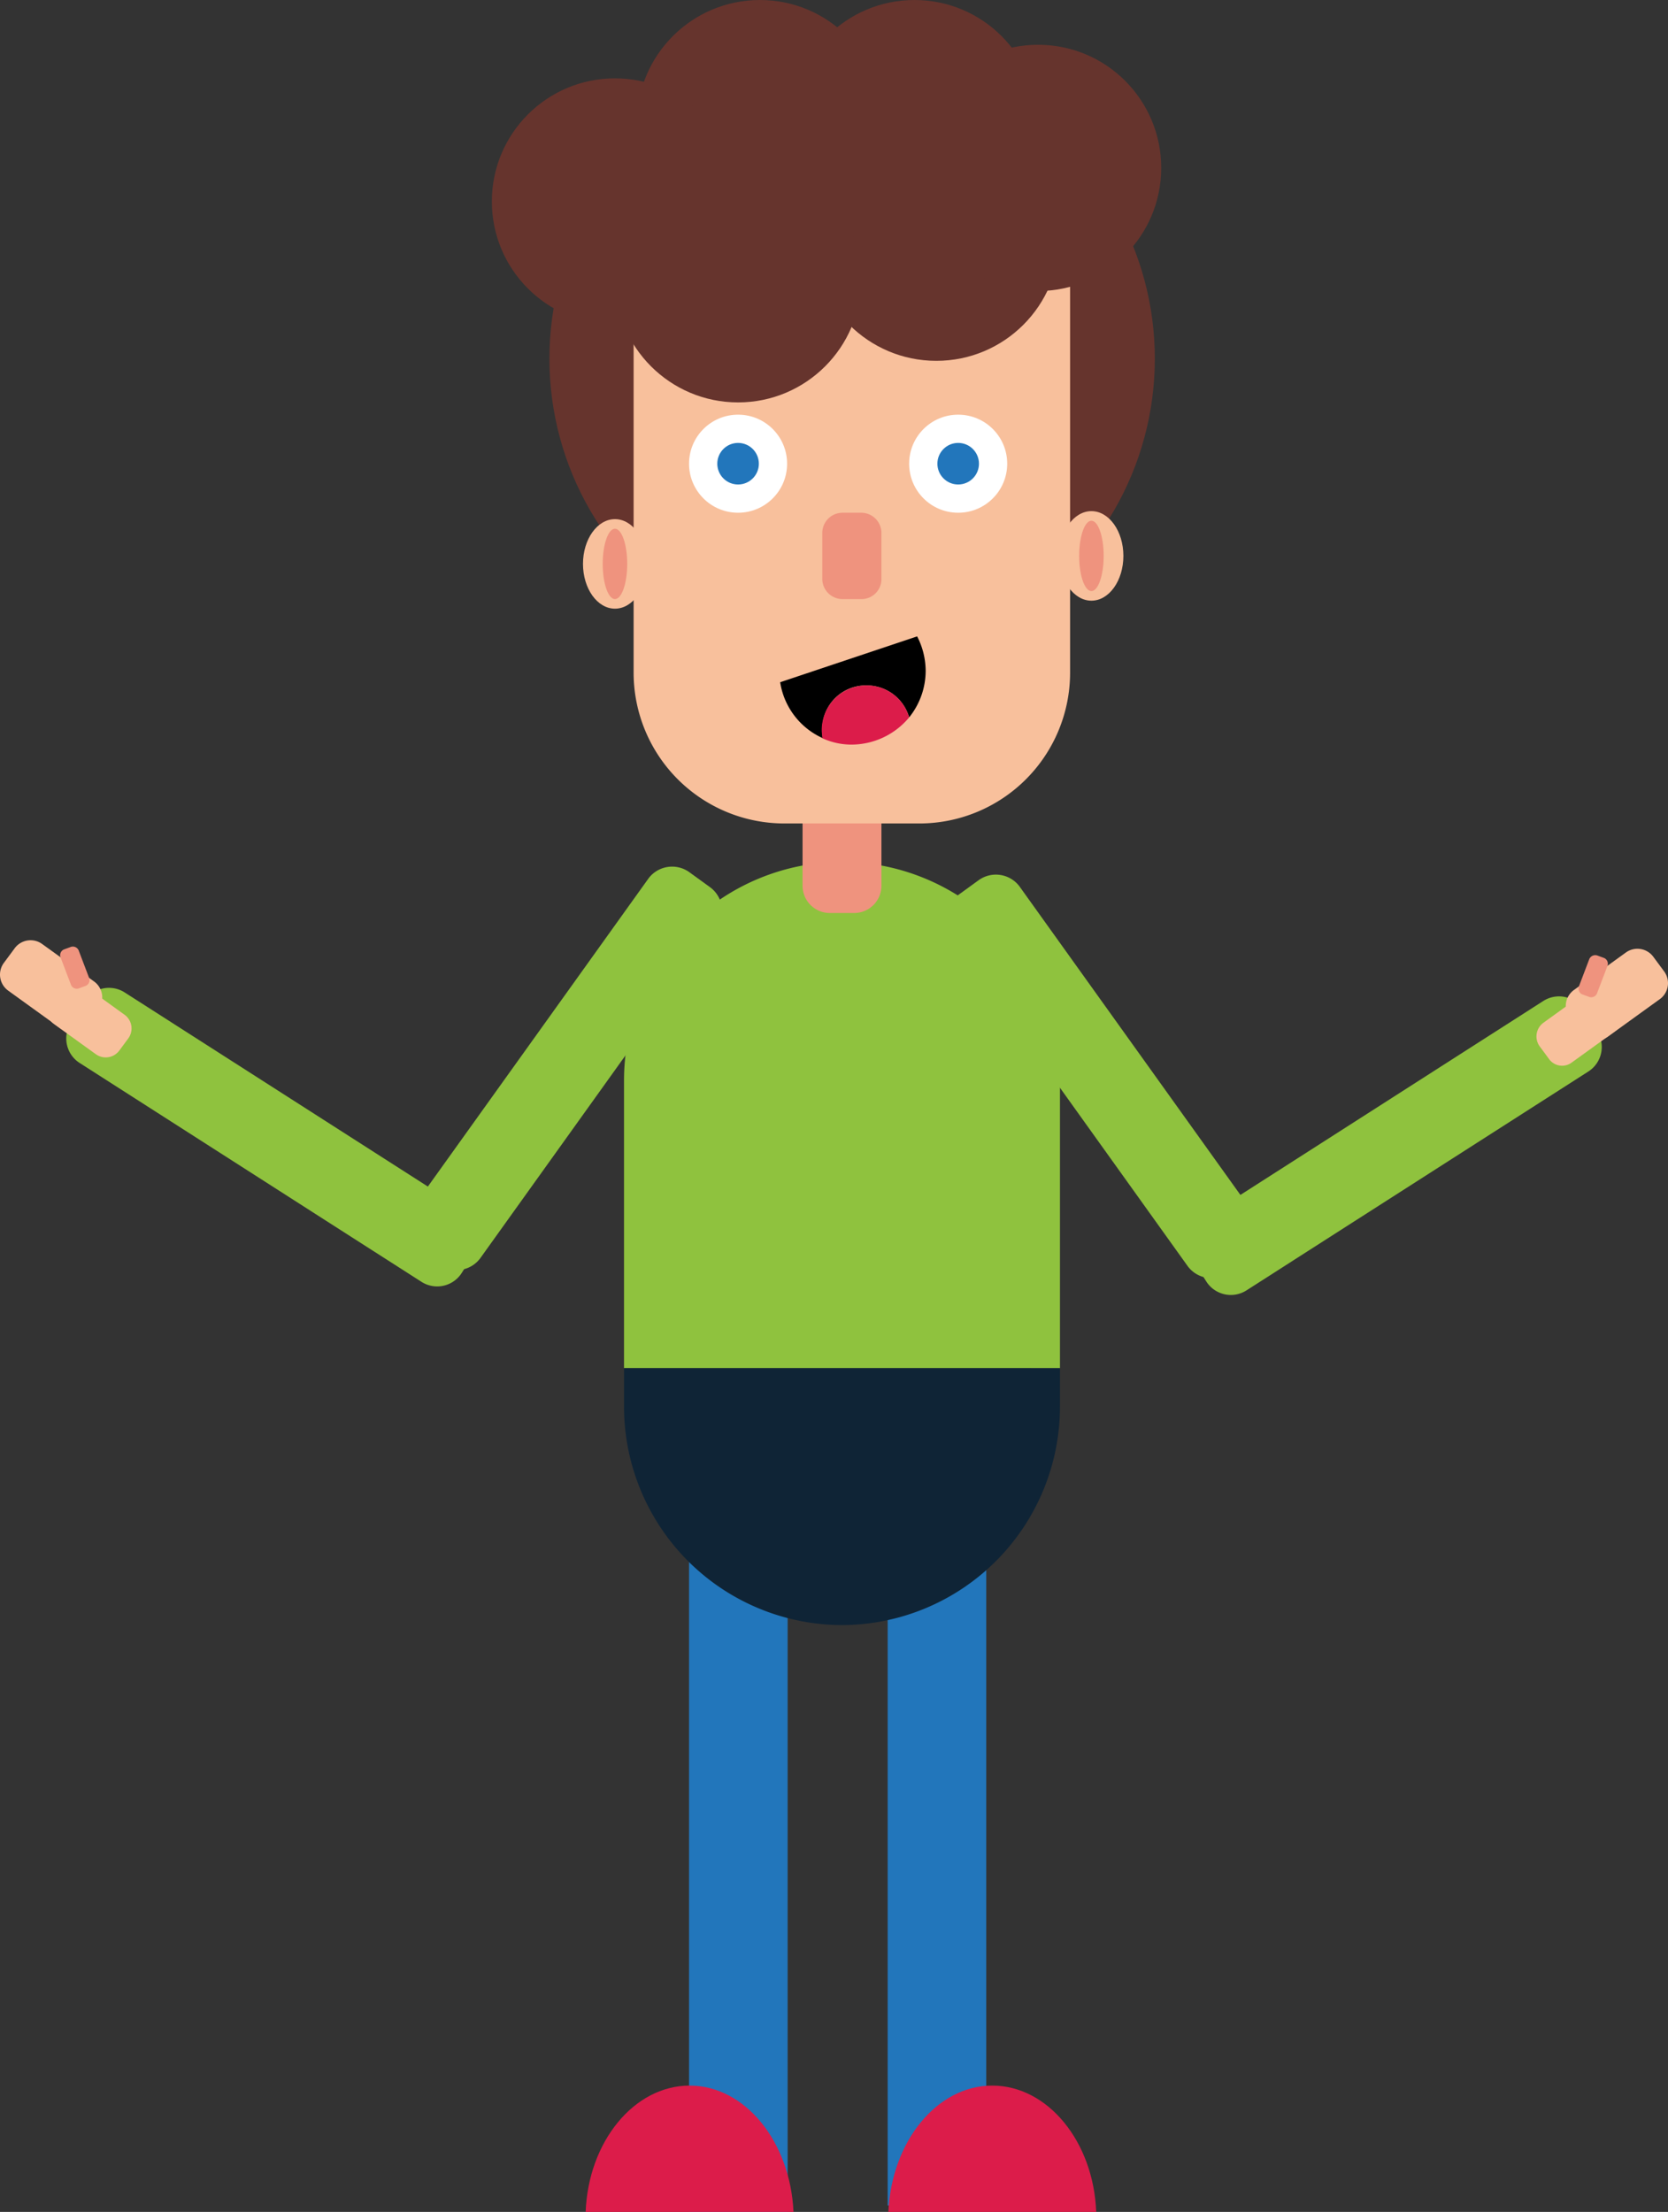 <svg xmlns="http://www.w3.org/2000/svg" viewBox="1351 625 312.983 415"><rect x="1351" y="625" width="312.983" height="415" fill="#333333" stroke="none"/><defs><style>.a{fill:#2276bb;}.b{fill:#dc1c4a;}.c{fill:#66342d;}.d{fill:#f8c09c;}.e{fill:#8fc23e;}.f{fill:#0f2436;}.g{fill:#ef937e;}.h{fill:#fff;}</style></defs><g transform="translate(1350.992 625)"><rect class="a" width="18.5" height="134" transform="translate(185.068 413.802) rotate(180)"/><path class="b" d="M166.7,415c.6-13.2,9.1-23.7,19.5-23.7s19,10.5,19.5,23.7Z"/><rect class="a" width="18.5" height="134" transform="translate(129.3 281)"/><circle class="c" cx="56.8" cy="56.8" r="56.8" transform="translate(103.1 10.5)"/><ellipse class="d" cx="6" cy="8.4" rx="6" ry="8.4" transform="translate(198.8 95.9)"/><path class="e" d="M198.9,202.6A41.014,41.014,0,0,0,158,161.7h0a41.014,41.014,0,0,0-40.9,40.9v54.1h81.8Z"/><path class="f" d="M158,304.9h0A41.014,41.014,0,0,0,198.9,264v-7.3H117.1V264A41.014,41.014,0,0,0,158,304.9Z"/><path class="g" d="M160.3,171.3h-4.6a5.121,5.121,0,0,1-5.1-5.1V150.6a5.121,5.121,0,0,1,5.1-5.1h4.6a5.121,5.121,0,0,1,5.1,5.1v15.6A5.121,5.121,0,0,1,160.3,171.3Z"/><path class="d" d="M172.6,154.5H147.1a28.3,28.3,0,0,1-28.2-28.2V39.5a28.3,28.3,0,0,1,28.2-28.2h25.5a28.3,28.3,0,0,1,28.2,28.2v86.8A28.3,28.3,0,0,1,172.6,154.5Z"/><circle class="c" cx="23.1" cy="23.1" r="23.1" transform="translate(152.6 21.5)"/><ellipse class="c" cx="23.1" cy="16.3" rx="23.1" ry="16.3" transform="translate(119 21.5)"/><ellipse class="c" cx="19.5" cy="14.7" rx="19.5" ry="14.7" transform="translate(119 23.1)"/><circle class="h" cx="9.2" cy="9.2" r="9.2" transform="translate(129.3 77.8)"/><circle class="h" cx="9.2" cy="9.2" r="9.2" transform="translate(170.6 77.8)"/><circle class="c" cx="23.1" cy="23.1" r="23.1" transform="translate(115.4 8.4)"/><circle class="c" cx="23.1" cy="23.1" r="23.1" transform="translate(115.4 29.3)"/><circle class="c" cx="23.1" cy="23.1" r="23.1" transform="translate(119.5 0)"/><circle class="c" cx="23.1" cy="23.1" r="23.1" transform="translate(148.5 0)"/><circle class="c" cx="23.1" cy="23.1" r="23.1" transform="translate(92.3 14.7)"/><circle class="c" cx="23.1" cy="23.1" r="23.1" transform="translate(171.7 8.4)"/><circle class="a" cx="3.9" cy="3.9" r="3.9" transform="translate(134.6 83.1)"/><path class="g" d="M161.6,112.4h-3.5a3.8,3.8,0,0,1-3.8-3.8V100a3.8,3.8,0,0,1,3.8-3.8h3.5a3.8,3.8,0,0,1,3.8,3.8v8.6A3.736,3.736,0,0,1,161.6,112.4Z"/><circle class="a" cx="3.9" cy="3.9" r="3.9" transform="translate(175.9 83.1)"/><path d="M162.6,128.6a8.28,8.28,0,0,1,8,6,13.981,13.981,0,0,0,3.1-8.7,14.2,14.2,0,0,0-1.6-6.5L146.4,128a13.8,13.8,0,0,0,8,10.5,7.568,7.568,0,0,1-.1-1.5A8.179,8.179,0,0,1,162.6,128.6Z"/><path class="b" d="M170.6,134.6a8.28,8.28,0,0,0-8-6,8.386,8.386,0,0,0-8.4,8.4c0,.5.1,1,.1,1.5a13.092,13.092,0,0,0,5.6,1.2A14.1,14.1,0,0,0,170.6,134.6Z"/><path class="d" d="M189.2,109.9c0,4.6-2.7,8.4-6,8.4"/><ellipse class="d" cx="6" cy="8.4" rx="6" ry="8.4" transform="translate(109.4 97.4)"/><ellipse class="g" cx="2.3" cy="6.6" rx="2.3" ry="6.6" transform="translate(202.5 97.7)"/><ellipse class="g" cx="2.3" cy="6.6" rx="2.3" ry="6.6" transform="translate(113.1 99.2)"/><path class="b" d="M148.9,415c-.6-13.2-9.1-23.7-19.5-23.7s-19,10.5-19.5,23.7Z"/><path class="e" d="M234.5,235.9l-4,2.9a5.539,5.539,0,0,1-7.6-1.2l-44.4-62a5.539,5.539,0,0,1,1.2-7.6l4-2.9a5.539,5.539,0,0,1,7.6,1.2l44.4,62A5.418,5.418,0,0,1,234.5,235.9Z"/><path class="e" d="M297.1,189.4l2.6,4.1a5.457,5.457,0,0,1-1.6,7.5l-64.2,41.1a5.457,5.457,0,0,1-7.5-1.6l-2.6-4.1a5.457,5.457,0,0,1,1.6-7.5l64.2-41.1A5.457,5.457,0,0,1,297.1,189.4Z"/><path class="d" d="M296.5,193.6l-2-2.7a3.706,3.706,0,0,1,.9-5.2l9.7-7a3.706,3.706,0,0,1,5.2.9l2,2.7a3.706,3.706,0,0,1-.9,5.2l-9.7,7A3.721,3.721,0,0,1,296.5,193.6Z"/><path class="d" d="M290.6,198.6l-1.7-2.3a3.176,3.176,0,0,1,.7-4.4l7.9-5.7a3.176,3.176,0,0,1,4.4.7l1.7,2.3a3.176,3.176,0,0,1-.7,4.4l-7.9,5.7A3.031,3.031,0,0,1,290.6,198.6Z"/><path class="g" d="M299.8,179.3l1.1.4a1.173,1.173,0,0,1,.7,1.6l-1.9,5a1.173,1.173,0,0,1-1.6.7l-1.1-.4a1.173,1.173,0,0,1-.7-1.6l1.9-5A1.217,1.217,0,0,1,299.8,179.3Z"/><path class="e" d="M78.5,234.4l4,2.9a5.539,5.539,0,0,0,7.6-1.2l44.4-62a5.539,5.539,0,0,0-1.2-7.6l-4-2.9a5.539,5.539,0,0,0-7.6,1.2l-44.4,62A5.539,5.539,0,0,0,78.5,234.4Z"/><path class="e" d="M15.9,187.8l-2.6,4.1a5.457,5.457,0,0,0,1.6,7.5l64.2,41.1a5.457,5.457,0,0,0,7.5-1.6l2.6-4.1a5.457,5.457,0,0,0-1.6-7.5L23.4,186.2A5.457,5.457,0,0,0,15.9,187.8Z"/><path class="d" d="M16.5,192l2-2.7a3.706,3.706,0,0,0-.9-5.2l-9.7-7a3.706,3.706,0,0,0-5.2.9l-2,2.7a3.706,3.706,0,0,0,.9,5.2l9.7,7A3.706,3.706,0,0,0,16.5,192Z"/><path class="d" d="M22.4,197.1l1.7-2.3a3.176,3.176,0,0,0-.7-4.4l-7.9-5.7a3.176,3.176,0,0,0-4.4.7l-1.7,2.3a3.176,3.176,0,0,0,.7,4.4l7.9,5.7A3.176,3.176,0,0,0,22.4,197.1Z"/><path class="g" d="M13.2,177.7l-1.1.4a1.173,1.173,0,0,0-.7,1.6l1.9,5a1.173,1.173,0,0,0,1.6.7L16,185a1.173,1.173,0,0,0,.7-1.6l-1.9-5A1.183,1.183,0,0,0,13.2,177.7Z"/></g></svg>